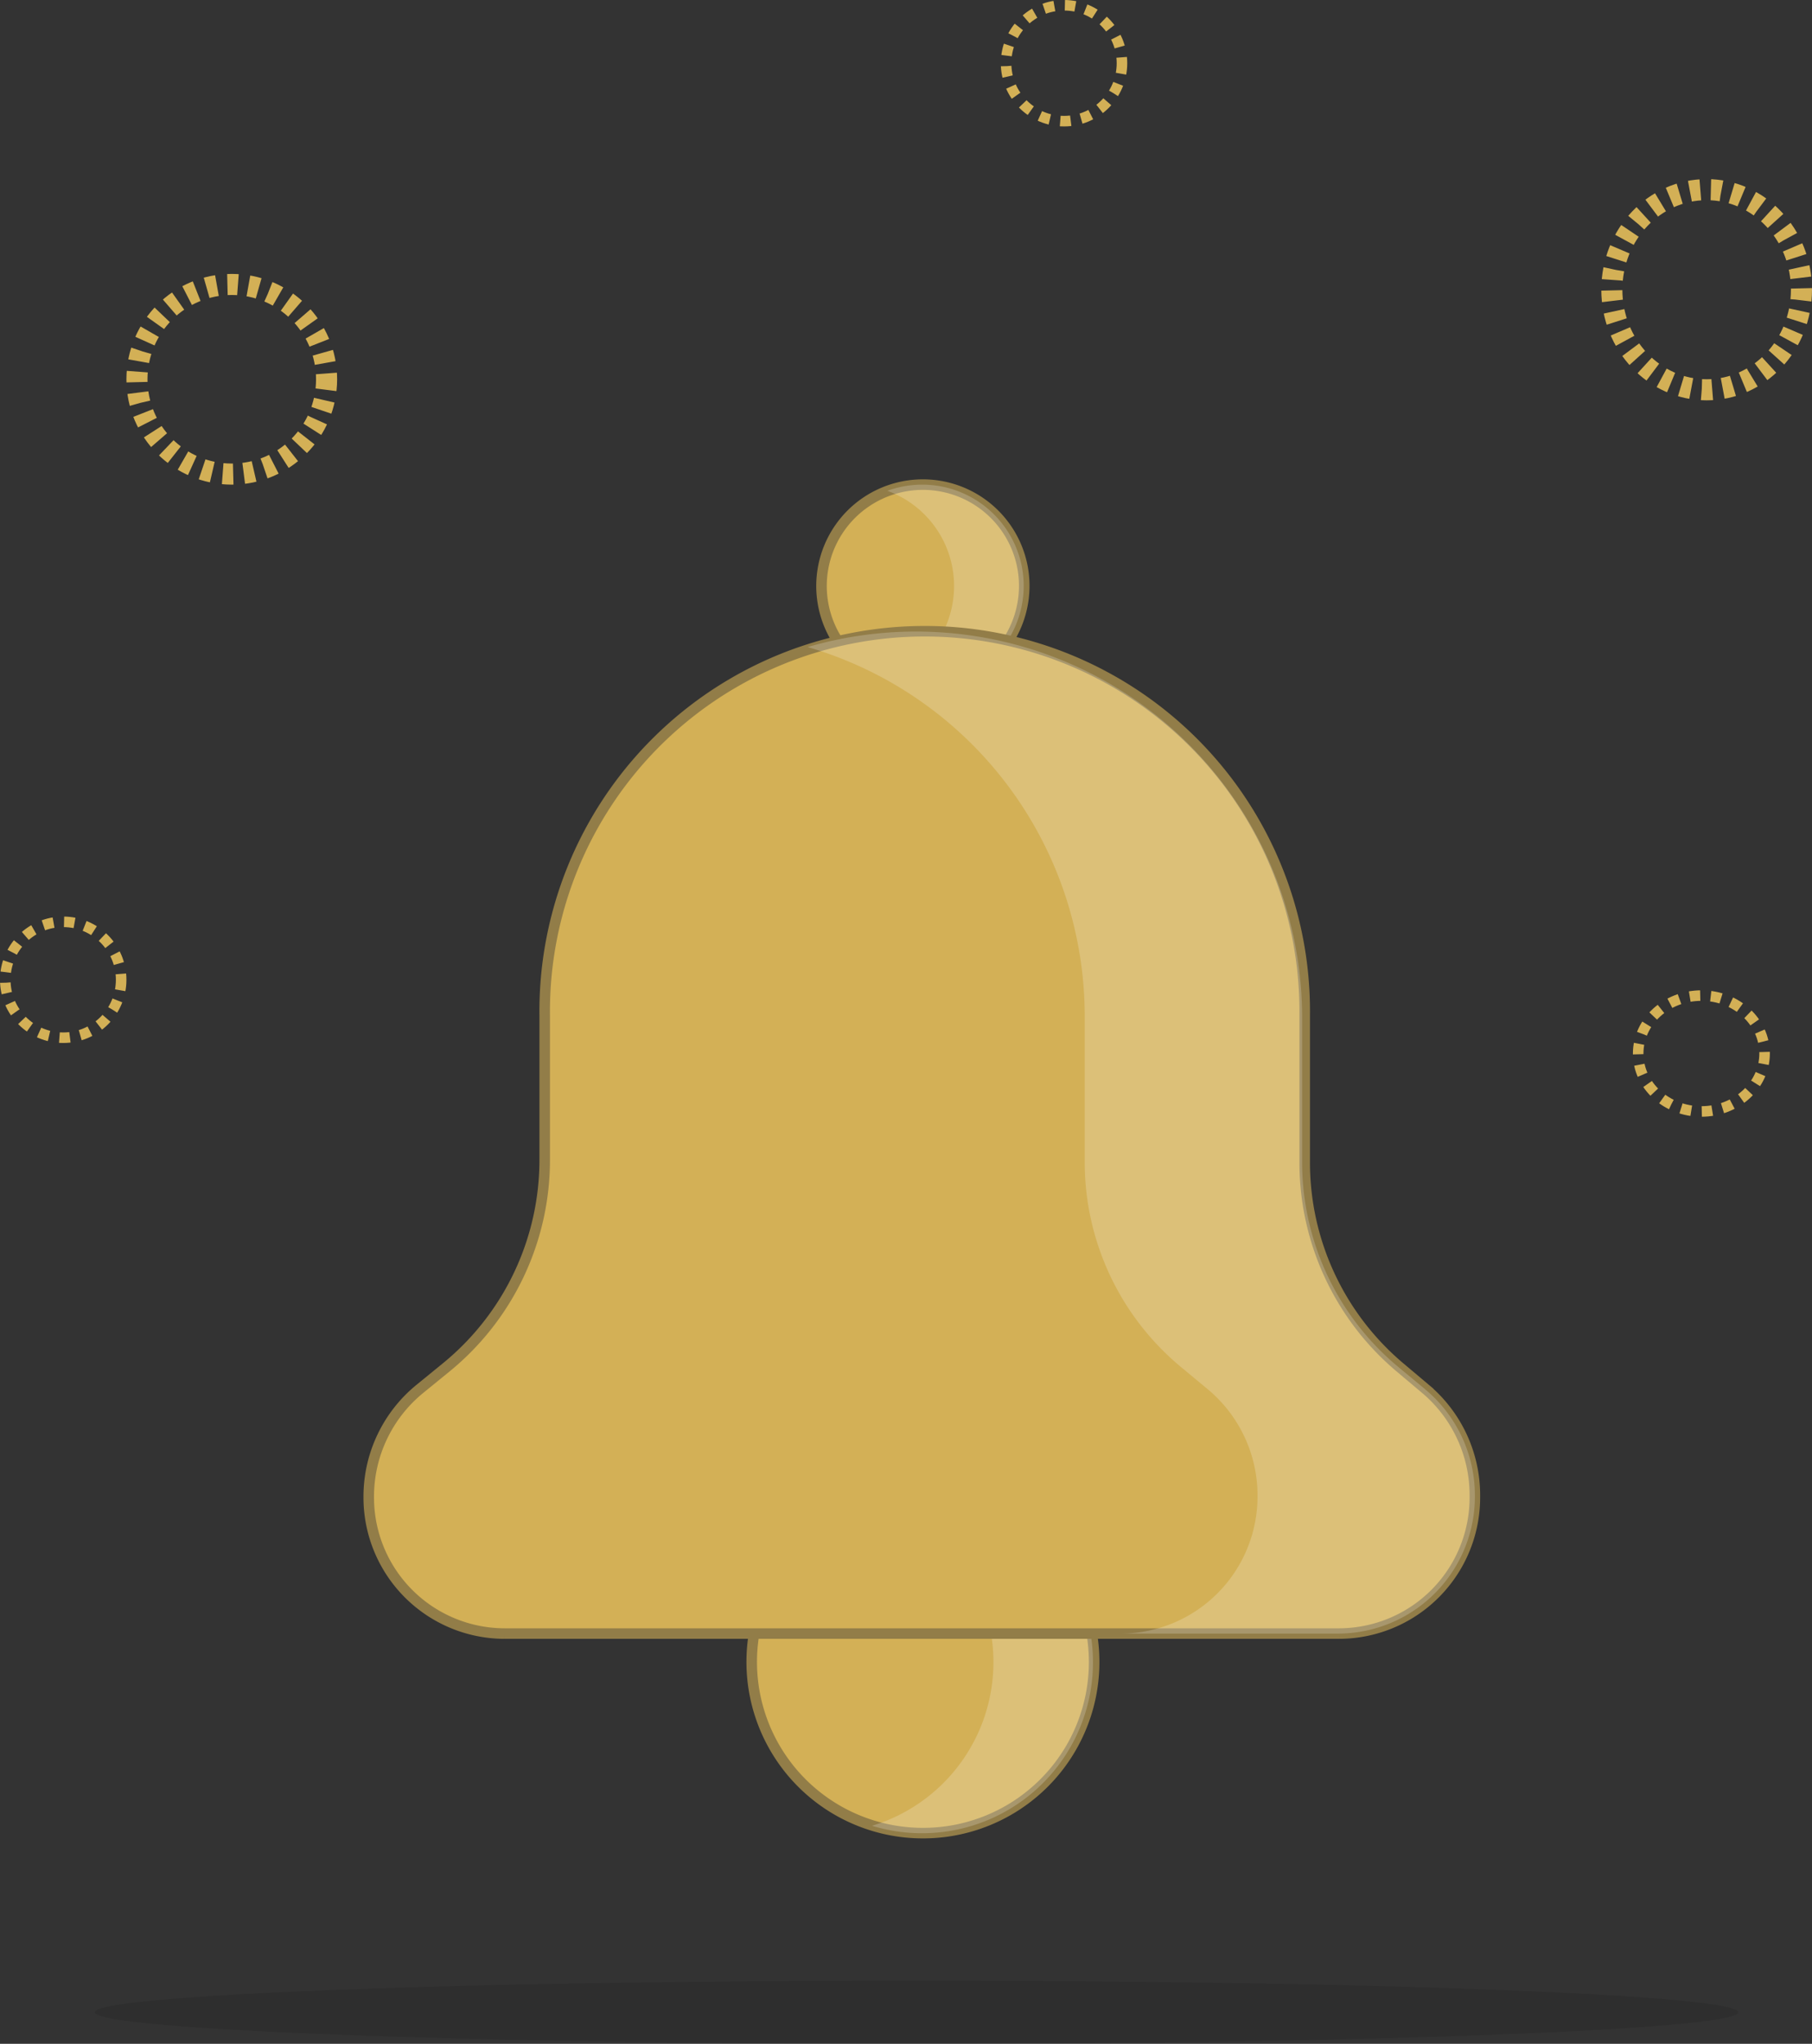 <svg xmlns="http://www.w3.org/2000/svg" width="172" height="194" viewBox="0 0 172 194">
  <rect x="0" y="0" width="172" height="194" fill="#333333" stroke="none"/>
  <g id="Group_18158" data-name="Group 18158" transform="translate(-123.297 -186.31)">
    <ellipse id="Ellipse_125" data-name="Ellipse 125" cx="78" cy="3" rx="78" ry="3" transform="translate(132.297 374.31)" opacity="0.1"/>
    <g id="Group_18133" data-name="Group 18133" transform="translate(123 186.036)">
      <g id="Ellipse_206" data-name="Ellipse 206" transform="translate(0.297 87.274)" fill="none" stroke="#d3b056" stroke-width="1" stroke-dasharray="1 1">
        <circle cx="6" cy="6" r="6" stroke="none"/>
        <circle cx="6" cy="6" r="5.5" fill="none"/>
      </g>
      <g id="Ellipse_207" data-name="Ellipse 207" transform="translate(12.297 26.274)" fill="none" stroke="#d3b056" stroke-width="2" stroke-dasharray="1 1">
        <circle cx="10" cy="10" r="10" stroke="none"/>
        <circle cx="10" cy="10" r="9" fill="none"/>
      </g>
      <g id="Ellipse_208" data-name="Ellipse 208" transform="translate(95.297 0.274)" fill="none" stroke="#d3b056" stroke-width="1" stroke-dasharray="1 1">
        <circle cx="6" cy="6" r="6" stroke="none"/>
        <circle cx="6" cy="6" r="5.5" fill="none"/>
      </g>
      <g id="Ellipse_209" data-name="Ellipse 209" transform="translate(152.297 17.274)" fill="none" stroke="#d3b056" stroke-width="2" stroke-dasharray="1 1">
        <ellipse cx="10" cy="10.5" rx="10" ry="10.5" stroke="none"/>
        <ellipse cx="10" cy="10.5" rx="9" ry="9.5" fill="none"/>
      </g>
      <g id="Ellipse_210" data-name="Ellipse 210" transform="translate(155.297 94.274)" fill="none" stroke="#d3b056" stroke-width="1" stroke-dasharray="1 1">
        <ellipse cx="6.5" cy="6" rx="6.5" ry="6" stroke="none"/>
        <ellipse cx="6.5" cy="6" rx="6" ry="5.5" fill="none"/>
      </g>
    </g>
    <g id="bell" transform="translate(158.298 223.666)">
      <path id="Path_125862" data-name="Path 125862" d="M169.7,408.484a16.252,16.252,0,1,0-16.252,16.226A16.239,16.239,0,0,0,169.7,408.484Zm0,0" transform="translate(-100.842 -288.066)" fill="#d3b056" stroke="#927d48" stroke-width="1"/>
      <path id="Path_125863" data-name="Path 125863" d="M184.454,392.258a16.26,16.26,0,0,0-4.724.7,16.221,16.221,0,0,1,0,31.054,16.231,16.231,0,1,0,4.724-31.753Zm0,0" transform="translate(-131.959 -288.066)" fill="#fff" opacity="0.2"/>
      <path id="Path_125864" data-name="Path 125864" d="M173.125,51.428A9.624,9.624,0,1,1,180.677,40.1,9.639,9.639,0,0,1,173.125,51.428Zm0,0" transform="translate(-118.638 -23.724)" fill="#d3b056" stroke="#927d48" stroke-width="1"/>
      <path id="Path_125865" data-name="Path 125865" d="M197.717,40.1a9.639,9.639,0,0,0-11.35-7.54,9.85,9.85,0,0,0-1.407.394,9.62,9.62,0,0,1,0,18.083A9.639,9.639,0,0,0,197.717,40.1Zm0,0" transform="translate(-135.732 -23.724)" fill="#fff" opacity="0.2"/>
      <path id="Path_125866" data-name="Path 125866" d="M92.651,185.4h-79.3A12.919,12.919,0,0,1,.5,172.41a13.191,13.191,0,0,1,4.835-10.223l2.548-2.078a25.42,25.42,0,0,0,9.32-19.7V126.754a36.073,36.073,0,1,1,72.141,0v13.9a25.426,25.426,0,0,0,9,19.442l2.481,2.091a13.193,13.193,0,0,1,4.672,10.088v.131A12.919,12.919,0,0,1,92.65,185.4Zm0,0" transform="translate(-0.499 -67.697)" fill="#d3b056" stroke="#927d48" stroke-width="1"/>
      <path id="Path_125867" data-name="Path 125867" d="M218.708,162.188,216.19,160.1a25.274,25.274,0,0,1-9.14-19.443v-13.9a36.656,36.656,0,0,0-46.936-35,36.5,36.5,0,0,1,26.3,35v13.9a25.274,25.274,0,0,0,9.14,19.443l2.52,2.091a13.117,13.117,0,0,1,4.743,10.088v.131A13.016,13.016,0,0,1,189.773,185.4h20.635a13.016,13.016,0,0,0,13.043-12.989v-.131a13.113,13.113,0,0,0-4.743-10.088Zm0,0" transform="translate(-118.451 -67.695)" fill="#fff" opacity="0.2"/>
    </g>
  </g>
</svg>
